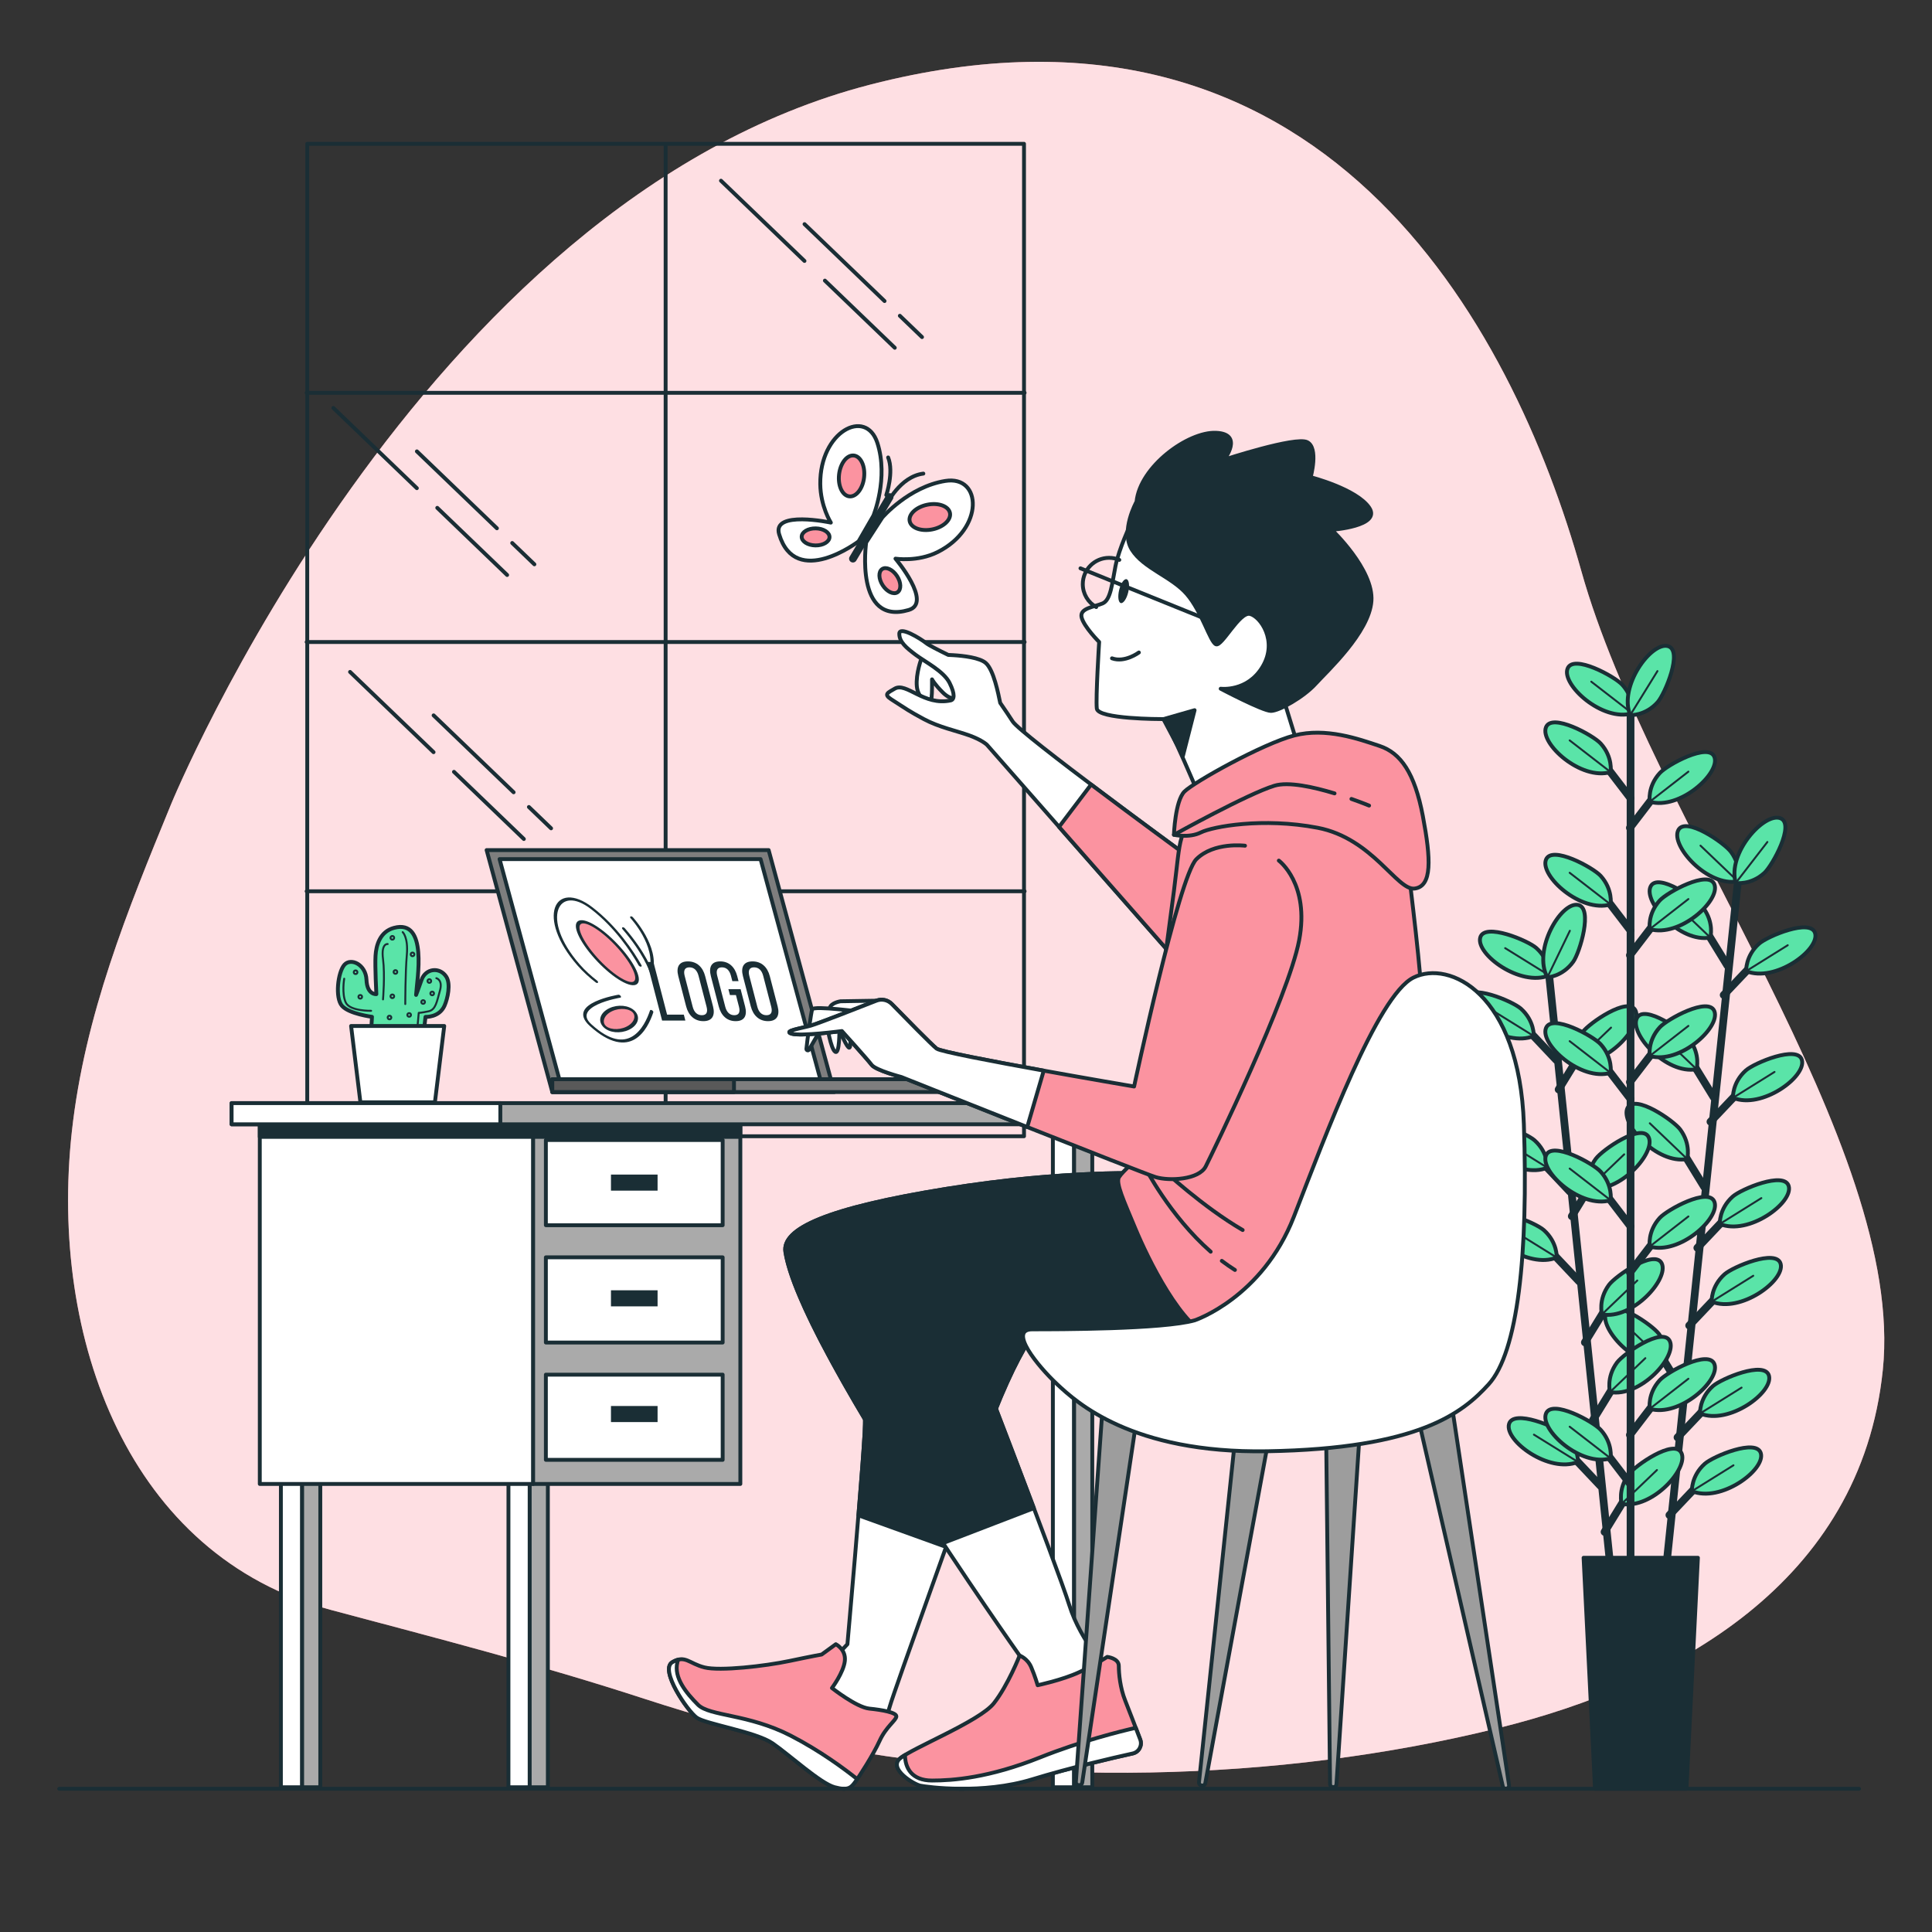 <?xml version="1.0" encoding="UTF-8" standalone="no"?>
<!DOCTYPE svg PUBLIC "-//W3C//DTD SVG 1.1//EN" "http://www.w3.org/Graphics/SVG/1.1/DTD/svg11.dtd">
<svg width="100%" height="100%" viewBox="0 0 500 500" version="1.1" xmlns="http://www.w3.org/2000/svg" xmlns:xlink="http://www.w3.org/1999/xlink" xml:space="preserve" xmlns:serif="http://www.serif.com/" style="fill-rule:evenodd;clip-rule:evenodd;stroke-linecap:round;stroke-linejoin:round;stroke-miterlimit:10;">
    <rect x="0" y="0" width="500" height="500" fill="#333333" stroke="none"/>
    <rect id="Artboard1" x="0" y="0" width="500" height="500" style="fill:none;"/>
    <clipPath id="_clip1">
        <rect id="Artboard11" serif:id="Artboard1" x="0" y="0" width="500" height="500"/>
    </clipPath>
    <g clip-path="url(#_clip1)">
        <g id="Background-Simple" serif:id="Background Simple">
            <g transform="matrix(-1,0,-0,1,44.267,246.113)">
                <path d="M0,-37.959C0,-37.959 -64,-194.075 -181,-224.222C-298,-254.368 -347.071,-162.188 -365,-98.252C-382.929,-34.317 -449,50.326 -443,108.467C-437.298,163.722 -388.87,189.86 -343.639,201.074C-286.151,215.328 -220.824,216.409 -163.119,204.529C-149.391,201.702 -135.924,197.905 -122.555,193.547C-95.439,184.706 -68.83,177.856 -41.369,170.531C10.872,156.595 31.573,100.483 25.677,46.789C22.359,16.575 11.285,-10.46 0,-37.959" style="fill:rgb(251,147,160);fill-rule:nonzero;"/>
            </g>
            <g transform="matrix(-1,0,-0,1,505.267,0)">
                <g opacity="0.7">
                    <g transform="matrix(1,0,0,1,461,246.113)">
                        <clipPath id="_clip2">
                            <rect x="-443.384" y="-230.113" width="470.035" height="442.789" clip-rule="nonzero"/>
                        </clipPath>
                        <g clip-path="url(#_clip2)">
                            <path d="M0,-37.959C0,-37.959 -64,-194.075 -181,-224.222C-298,-254.368 -347.071,-162.188 -365,-98.252C-382.929,-34.317 -449,50.326 -443,108.467C-437.298,163.722 -388.87,189.86 -343.639,201.074C-286.151,215.328 -220.824,216.409 -163.119,204.529C-149.391,201.702 -135.924,197.905 -122.555,193.547C-95.439,184.706 -68.83,177.856 -41.369,170.531C10.872,156.595 31.573,100.483 25.677,46.789C22.359,16.575 11.285,-10.46 0,-37.959" style="fill:white;fill-rule:nonzero;"/>
                        </g>
                    </g>
                </g>
            </g>
        </g>
        <g id="Window">
            <g transform="matrix(1,-0,0,1,-160.739,-168.728)">
                <rect x="240.253" y="205.942" width="185.5" height="256.844" style="fill:none;stroke:rgb(26,46,53);stroke-width:1px;"/>
            </g>
            <g transform="matrix(-0,1,-1,0,43.471,166.156)">
                <path d="M-128.792,-128.792L128.792,-128.792" style="fill:none;stroke:rgb(26,46,53);stroke-width:1px;"/>
            </g>
            <g transform="matrix(1,-0,0,1,265.17,166.157)">
                <path d="M-185.812,0L0,0" style="fill:none;stroke:rgb(26,46,53);stroke-width:1px;"/>
            </g>
            <g transform="matrix(1,-0,0,1,265.17,101.657)">
                <path d="M-185.812,0L0,0" style="fill:none;stroke:rgb(26,46,53);stroke-width:1px;"/>
            </g>
            <g transform="matrix(1,-0,0,1,265.17,230.657)">
                <path d="M-185.812,0L0,0" style="fill:none;stroke:rgb(26,46,53);stroke-width:1px;"/>
            </g>
            <g transform="matrix(0.721,0.693,-0.693,0.721,122.699,152.651)">
                <path d="M-21.579,-8.691L3.501,-8.692" style="fill:none;stroke:rgb(26,46,53);stroke-width:1px;"/>
            </g>
            <g transform="matrix(0.721,0.693,-0.693,0.721,97.666,130.932)">
                <path d="M-25.787,-10.386L4.183,-10.387" style="fill:none;stroke:rgb(26,46,53);stroke-width:1px;"/>
            </g>
            <g transform="matrix(0.721,0.693,-0.693,0.721,135.585,147.264)">
                <path d="M-6.849,-2.758L1.111,-2.758" style="fill:none;stroke:rgb(26,46,53);stroke-width:1px;"/>
            </g>
            <g transform="matrix(0.721,0.693,-0.693,0.721,118.813,141.12)">
                <path d="M-24.715,-9.955L4.009,-9.955" style="fill:none;stroke:rgb(26,46,53);stroke-width:1px;"/>
            </g>
            <g transform="matrix(0.721,0.693,-0.693,0.721,223.02,93.844)">
                <path d="M-21.58,-8.691L3.501,-8.692" style="fill:none;stroke:rgb(26,46,53);stroke-width:1px;"/>
            </g>
            <g transform="matrix(0.721,0.693,-0.693,0.721,197.985,72.124)">
                <path d="M-25.787,-10.386L4.183,-10.387" style="fill:none;stroke:rgb(26,46,53);stroke-width:1px;"/>
            </g>
            <g transform="matrix(0.721,0.693,-0.693,0.721,235.905,88.457)">
                <path d="M-6.849,-2.759L1.111,-2.759" style="fill:none;stroke:rgb(26,46,53);stroke-width:1px;"/>
            </g>
            <g transform="matrix(0.721,0.693,-0.693,0.721,219.132,82.311)">
                <path d="M-24.714,-9.955L4.009,-9.955" style="fill:none;stroke:rgb(26,46,53);stroke-width:1px;"/>
            </g>
            <g transform="matrix(0.721,0.693,-0.693,0.721,127.024,220.973)">
                <path d="M-21.579,-8.691L3.501,-8.692" style="fill:none;stroke:rgb(26,46,53);stroke-width:1px;"/>
            </g>
            <g transform="matrix(0.721,0.693,-0.693,0.721,101.99,199.253)">
                <path d="M-25.787,-10.386L4.183,-10.387" style="fill:none;stroke:rgb(26,46,53);stroke-width:1px;"/>
            </g>
            <g transform="matrix(0.721,0.693,-0.693,0.721,139.909,215.586)">
                <path d="M-6.849,-2.758L1.111,-2.758" style="fill:none;stroke:rgb(26,46,53);stroke-width:1px;"/>
            </g>
            <g transform="matrix(0.721,0.693,-0.693,0.721,123.136,209.441)">
                <path d="M-24.714,-9.955L4.009,-9.955" style="fill:none;stroke:rgb(26,46,53);stroke-width:1px;"/>
            </g>
        </g>
        <g id="Plants-2" serif:id="Plants 2">
            <g transform="matrix(-1,0,-0,1,109.337,237.735)">
                <path d="M0,32.114L-0.784,25.43C-0.784,25.43 -4.334,25.636 -5.702,22.548C-6.53,20.674 -7.367,16.889 -6.149,15.018C-4.494,12.474 -0.823,12.817 0.244,15.872C1.193,18.588 1.657,19.748 1.657,19.748C1.429,15.817 -1.53,-0.011 7.379,2.396C10.998,3.373 11.993,6.878 12.153,9.639C12.313,12.401 11.937,19.548 11.937,19.548C11.937,19.548 14.326,19.804 14.492,15.837C14.657,11.869 18.511,10.062 20.203,11.943C21.896,13.824 22.679,20.508 20.821,22.593C18.963,24.68 13.068,25.419 13.068,25.419L13.458,32.125L0,32.114Z" style="fill:rgb(90,228,168);fill-rule:nonzero;stroke:rgb(26,46,53);stroke-width:1px;"/>
            </g>
            <g transform="matrix(-1,0,-0,1,104.216,259.851)">
                <path d="M0,-18.619C0,-18.619 -1.473,-17.279 -1.071,-12.725C-0.669,-8.171 -0.669,0 -0.669,0" style="fill:none;stroke:rgb(26,46,53);stroke-width:0.5px;"/>
            </g>
            <g transform="matrix(-1,0,-0,1,100.331,258.377)">
                <path d="M0,-14.064C0,-14.064 1.741,-14.332 1.205,-10.18C0.67,-6.027 1.205,0.268 1.205,0.268" style="fill:none;stroke:rgb(26,46,53);stroke-width:0.5px;"/>
            </g>
            <g transform="matrix(-1,0,-0,1,112.922,265.074)">
                <path d="M0,-11.921C0,-11.921 -1.741,-11.52 -0.937,-8.707C-0.134,-5.894 0.134,-3.751 2.01,-3.349C3.885,-2.947 4.555,-2.947 4.555,-2.947L4.822,0" style="fill:none;stroke:rgb(26,46,53);stroke-width:0.5px;"/>
            </g>
            <g transform="matrix(-1,0,-0,1,96.045,253.421)">
                <path d="M0,8.171C0,8.171 5.491,8.305 6.563,6.027C7.635,3.75 6.965,-0.134 6.965,-0.134" style="fill:none;stroke:rgb(26,46,53);stroke-width:0.5px;"/>
            </g>
            <g transform="matrix(0,-1,1,-0,111.113,253.421)">
                <ellipse cx="-0.469" cy="0" rx="0.469" ry="0.469" style="fill:none;stroke:rgb(26,46,53);stroke-width:0.5px;"/>
            </g>
            <g transform="matrix(0,-1,1,-0,109.506,258.846)">
                <ellipse cx="-0.469" cy="0" rx="0.469" ry="0.469" style="fill:none;stroke:rgb(26,46,53);stroke-width:0.5px;"/>
            </g>
            <g transform="matrix(0,-1,1,-0,111.85,256.636)">
                <circle cx="-0.469" cy="0" r="0.469" style="fill:none;stroke:rgb(26,46,53);stroke-width:0.5px;"/>
            </g>
            <g transform="matrix(0,-1,1,-0,102.34,251.077)">
                <ellipse cx="-0.469" cy="0" rx="0.469" ry="0.469" style="fill:none;stroke:rgb(26,46,53);stroke-width:0.5px;"/>
            </g>
            <g transform="matrix(0,-1,1,-0,106.76,246.523)">
                <circle cx="-0.469" cy="0" r="0.469" style="fill:none;stroke:rgb(26,46,53);stroke-width:0.5px;"/>
            </g>
            <g transform="matrix(0,-1,1,-0,100.8,262.864)">
                <ellipse cx="-0.469" cy="0" rx="0.469" ry="0.469" style="fill:none;stroke:rgb(26,46,53);stroke-width:0.5px;"/>
            </g>
            <g transform="matrix(0,-1,1,-0,105.89,262.195)">
                <ellipse cx="-0.469" cy="0" rx="0.469" ry="0.469" style="fill:none;stroke:rgb(26,46,53);stroke-width:0.5px;"/>
            </g>
            <g transform="matrix(0,-1,1,-0,101.536,242.237)">
                <ellipse cx="-0.469" cy="0" rx="0.469" ry="0.469" style="fill:none;stroke:rgb(26,46,53);stroke-width:0.5px;"/>
            </g>
            <g transform="matrix(0,-1,1,-0,92.026,251.144)">
                <ellipse cx="-0.469" cy="0" rx="0.469" ry="0.469" style="fill:none;stroke:rgb(26,46,53);stroke-width:0.5px;"/>
            </g>
            <g transform="matrix(0,-1,1,-0,93.232,257.506)">
                <ellipse cx="-0.469" cy="0" rx="0.469" ry="0.469" style="fill:none;stroke:rgb(26,46,53);stroke-width:0.5px;"/>
            </g>
            <g transform="matrix(0,-1,1,-0,101.536,257.372)">
                <ellipse cx="-0.469" cy="0" rx="0.469" ry="0.469" style="fill:none;stroke:rgb(26,46,53);stroke-width:0.5px;"/>
            </g>
            <g transform="matrix(1,-0,0,1,114.967,285.28)">
                <path d="M-24.104,-19.757L0,-19.757L-2.411,0L-21.694,0L-24.104,-19.757Z" style="fill:white;fill-rule:nonzero;stroke:rgb(26,46,53);stroke-width:1px;"/>
            </g>
        </g>
        <g id="Plants-1" serif:id="Plants 1">
            <g transform="matrix(-0.104,0.995,-0.995,-0.104,353.461,299.11)">
                <path d="M-79.625,-88.367L98.069,-88.367" style="fill:none;stroke:rgb(26,46,53);stroke-width:2px;stroke-linecap:butt;stroke-linejoin:miter;"/>
            </g>
            <g transform="matrix(0.688,-0.726,0.726,0.688,437.993,361.512)">
                <path d="M-10.261,4.416L1.9,4.416" style="fill:none;stroke:rgb(26,46,53);stroke-width:2px;stroke-linecap:butt;stroke-linejoin:miter;"/>
            </g>
            <g transform="matrix(-1,0,-0,1,439.965,355.094)">
                <path d="M0,10.719C0,10.719 0.239,6.813 -3.328,3.627C-5.474,1.71 -16.77,-3.042 -17.842,0.937C-19.007,5.263 -7.446,13.761 0,10.719Z" style="fill:rgb(90,228,168);fill-rule:nonzero;stroke:rgb(26,46,53);stroke-width:1px;stroke-linecap:butt;stroke-linejoin:miter;"/>
            </g>
            <g transform="matrix(0.849,-0.529,0.529,0.849,448.133,356.776)">
                <path d="M-11.712,3.35L0.959,3.351" style="fill:none;stroke:rgb(26,46,53);stroke-width:0.5px;stroke-linecap:butt;stroke-linejoin:miter;"/>
            </g>
            <g transform="matrix(0.688,-0.726,0.726,0.688,435.895,381.612)">
                <path d="M-10.261,4.416L1.9,4.416" style="fill:none;stroke:rgb(26,46,53);stroke-width:2px;stroke-linecap:butt;stroke-linejoin:miter;"/>
            </g>
            <g transform="matrix(-1,0,-0,1,437.867,375.194)">
                <path d="M0,10.719C0,10.719 0.239,6.813 -3.328,3.627C-5.474,1.71 -16.77,-3.042 -17.842,0.937C-19.007,5.263 -7.446,13.761 0,10.719Z" style="fill:rgb(90,228,168);fill-rule:nonzero;stroke:rgb(26,46,53);stroke-width:1px;stroke-linecap:butt;stroke-linejoin:miter;"/>
            </g>
            <g transform="matrix(0.849,-0.529,0.529,0.849,446.036,376.877)">
                <path d="M-11.711,3.35L0.958,3.35" style="fill:none;stroke:rgb(26,46,53);stroke-width:0.5px;stroke-linecap:butt;stroke-linejoin:miter;"/>
            </g>
            <g transform="matrix(0.687,-0.726,0.726,0.687,443.111,312.464)">
                <path d="M-10.261,4.416L1.9,4.416" style="fill:none;stroke:rgb(26,46,53);stroke-width:2px;stroke-linecap:butt;stroke-linejoin:miter;"/>
            </g>
            <g transform="matrix(-1,0,-0,1,445.084,306.046)">
                <path d="M0,10.721C0,10.721 0.239,6.815 -3.328,3.628C-5.474,1.711 -16.77,-3.041 -17.842,0.938C-19.007,5.265 -7.446,13.762 0,10.721Z" style="fill:rgb(90,228,168);fill-rule:nonzero;stroke:rgb(26,46,53);stroke-width:1px;stroke-linecap:butt;stroke-linejoin:miter;"/>
            </g>
            <g transform="matrix(0.849,-0.529,0.529,0.849,453.251,307.729)">
                <path d="M-11.712,3.35L0.959,3.351" style="fill:none;stroke:rgb(26,46,53);stroke-width:0.5px;stroke-linecap:butt;stroke-linejoin:miter;"/>
            </g>
            <g transform="matrix(0.688,-0.726,0.726,0.688,441.014,332.565)">
                <path d="M-10.261,4.416L1.9,4.416" style="fill:none;stroke:rgb(26,46,53);stroke-width:2px;stroke-linecap:butt;stroke-linejoin:miter;"/>
            </g>
            <g transform="matrix(-1,0,-0,1,442.986,326.147)">
                <path d="M0,10.719C0,10.719 0.239,6.813 -3.328,3.626C-5.474,1.71 -16.77,-3.042 -17.842,0.936C-19.007,5.263 -7.446,13.761 0,10.719Z" style="fill:rgb(90,228,168);fill-rule:nonzero;stroke:rgb(26,46,53);stroke-width:1px;stroke-linecap:butt;stroke-linejoin:miter;"/>
            </g>
            <g transform="matrix(0.849,-0.529,0.529,0.849,451.154,327.829)">
                <path d="M-11.712,3.35L0.959,3.351" style="fill:none;stroke:rgb(26,46,53);stroke-width:0.5px;stroke-linecap:butt;stroke-linejoin:miter;"/>
            </g>
            <g transform="matrix(0.688,-0.726,0.726,0.688,446.519,279.814)">
                <path d="M-10.262,4.416L1.9,4.416" style="fill:none;stroke:rgb(26,46,53);stroke-width:2px;stroke-linecap:butt;stroke-linejoin:miter;"/>
            </g>
            <g transform="matrix(-1,0,-0,1,448.491,273.395)">
                <path d="M0,10.721C0,10.721 0.239,6.814 -3.328,3.628C-5.474,1.711 -16.77,-3.041 -17.841,0.938C-19.007,5.265 -7.446,13.762 0,10.721Z" style="fill:rgb(90,228,168);fill-rule:nonzero;stroke:rgb(26,46,53);stroke-width:1px;stroke-linecap:butt;stroke-linejoin:miter;"/>
            </g>
            <g transform="matrix(0.849,-0.529,0.529,0.849,456.659,275.079)">
                <path d="M-11.712,3.35L0.959,3.351" style="fill:none;stroke:rgb(26,46,53);stroke-width:0.5px;stroke-linecap:butt;stroke-linejoin:miter;"/>
            </g>
            <g transform="matrix(0.688,-0.726,0.726,0.688,449.942,247.02)">
                <path d="M-10.262,4.416L1.9,4.416" style="fill:none;stroke:rgb(26,46,53);stroke-width:2px;stroke-linecap:butt;stroke-linejoin:miter;"/>
            </g>
            <g transform="matrix(-1,0,-0,1,451.914,240.602)">
                <path d="M0,10.721C0,10.721 0.239,6.814 -3.328,3.628C-5.474,1.711 -16.77,-3.041 -17.841,0.937C-19.007,5.264 -7.446,13.762 0,10.721Z" style="fill:rgb(90,228,168);fill-rule:nonzero;stroke:rgb(26,46,53);stroke-width:1px;stroke-linecap:butt;stroke-linejoin:miter;"/>
            </g>
            <g transform="matrix(0.849,-0.529,0.529,0.849,460.081,242.284)">
                <path d="M-11.712,3.351L0.959,3.351" style="fill:none;stroke:rgb(26,46,53);stroke-width:0.5px;stroke-linecap:butt;stroke-linejoin:miter;"/>
            </g>
            <g transform="matrix(-0.523,-0.852,0.852,-0.523,429.614,360.343)">
                <path d="M-2.902,5.184L9.26,5.183" style="fill:none;stroke:rgb(26,46,53);stroke-width:2px;stroke-linecap:butt;stroke-linejoin:miter;"/>
            </g>
            <g transform="matrix(-1,0,-0,1,431.131,337.364)">
                <path d="M0,15.489C0,15.489 -1.041,11.717 1.792,7.862C3.496,5.544 13.567,-1.438 15.438,2.233C17.471,6.226 7.914,16.927 0,15.489Z" style="fill:rgb(90,228,168);fill-rule:nonzero;stroke:rgb(26,46,53);stroke-width:1px;stroke-linecap:butt;stroke-linejoin:miter;"/>
            </g>
            <g transform="matrix(-0.723,-0.691,0.691,-0.723,426.592,354.915)">
                <path d="M-1.856,4.627L11.539,4.628" style="fill:none;stroke:rgb(26,46,53);stroke-width:0.5px;stroke-linecap:butt;stroke-linejoin:miter;"/>
            </g>
            <g transform="matrix(-0.523,-0.852,0.852,-0.523,435.133,307.45)">
                <path d="M-2.902,5.184L9.26,5.184" style="fill:none;stroke:rgb(26,46,53);stroke-width:2px;stroke-linecap:butt;stroke-linejoin:miter;"/>
            </g>
            <g transform="matrix(-1,0,-0,1,436.651,284.47)">
                <path d="M0,15.49C0,15.49 -1.041,11.717 1.792,7.863C3.496,5.545 13.567,-1.438 15.438,2.234C17.471,6.226 7.914,16.928 0,15.49Z" style="fill:rgb(90,228,168);fill-rule:nonzero;stroke:rgb(26,46,53);stroke-width:1px;stroke-linecap:butt;stroke-linejoin:miter;"/>
            </g>
            <g transform="matrix(-0.723,-0.691,0.691,-0.723,432.112,302.023)">
                <path d="M-1.856,4.627L11.539,4.628" style="fill:none;stroke:rgb(26,46,53);stroke-width:0.5px;stroke-linecap:butt;stroke-linejoin:miter;"/>
            </g>
            <g transform="matrix(-0.523,-0.852,0.852,-0.523,437.559,284.206)">
                <path d="M-2.902,5.184L9.26,5.184" style="fill:none;stroke:rgb(26,46,53);stroke-width:2px;stroke-linecap:butt;stroke-linejoin:miter;"/>
            </g>
            <g transform="matrix(-1,0,-0,1,439.077,261.226)">
                <path d="M0,15.49C0,15.49 -1.041,11.717 1.792,7.863C3.496,5.544 13.567,-1.438 15.438,2.233C17.471,6.226 7.914,16.928 0,15.49Z" style="fill:rgb(90,228,168);fill-rule:nonzero;stroke:rgb(26,46,53);stroke-width:1px;stroke-linecap:butt;stroke-linejoin:miter;"/>
            </g>
            <g transform="matrix(-0.723,-0.691,0.691,-0.723,434.538,278.779)">
                <path d="M-1.856,4.627L11.539,4.628" style="fill:none;stroke:rgb(26,46,53);stroke-width:0.5px;stroke-linecap:butt;stroke-linejoin:miter;"/>
            </g>
            <g transform="matrix(-0.523,-0.852,0.852,-0.523,441.115,250.129)">
                <path d="M-2.902,5.184L9.26,5.184" style="fill:none;stroke:rgb(26,46,53);stroke-width:2px;stroke-linecap:butt;stroke-linejoin:miter;"/>
            </g>
            <g transform="matrix(-1,0,-0,1,442.633,227.15)">
                <path d="M0,15.489C0,15.489 -1.041,11.716 1.792,7.862C3.496,5.543 13.567,-1.438 15.437,2.233C17.471,6.226 7.914,16.927 0,15.489Z" style="fill:rgb(90,228,168);fill-rule:nonzero;stroke:rgb(26,46,53);stroke-width:1px;stroke-linecap:butt;stroke-linejoin:miter;"/>
            </g>
            <g transform="matrix(-0.723,-0.691,0.691,-0.723,438.094,244.702)">
                <path d="M-1.856,4.627L11.539,4.628" style="fill:none;stroke:rgb(26,46,53);stroke-width:0.5px;stroke-linecap:butt;stroke-linejoin:miter;"/>
            </g>
            <g transform="matrix(-1,0,-0,1,449.771,212.617)">
                <path d="M0,15.489C0,15.489 -1.041,11.716 1.792,7.862C3.496,5.544 13.567,-1.438 15.437,2.233C17.471,6.226 7.913,16.927 0,15.489Z" style="fill:rgb(90,228,168);fill-rule:nonzero;stroke:rgb(26,46,53);stroke-width:1px;stroke-linecap:butt;stroke-linejoin:miter;"/>
            </g>
            <g transform="matrix(-0.723,-0.691,0.691,-0.723,445.232,230.169)">
                <path d="M-1.856,4.627L11.539,4.628" style="fill:none;stroke:rgb(26,46,53);stroke-width:0.5px;stroke-linecap:butt;stroke-linejoin:miter;"/>
            </g>
            <g transform="matrix(-1,0,-0,1,449.21,210.798)">
                <path d="M0,17.707C0,17.707 -3.861,18.346 -7.397,15.125C-9.524,13.187 -15.411,2.439 -11.564,0.965C-7.38,-0.639 2.26,9.988 0,17.707Z" style="fill:rgb(90,228,168);fill-rule:nonzero;stroke:rgb(26,46,53);stroke-width:1px;stroke-linecap:butt;stroke-linejoin:miter;"/>
            </g>
            <g transform="matrix(0.611,-0.791,0.791,0.611,451.612,216.725)">
                <path d="M-10.791,5.3L2.603,5.3" style="fill:none;stroke:rgb(26,46,53);stroke-width:0.5px;stroke-linecap:butt;stroke-linejoin:miter;"/>
            </g>
            <g transform="matrix(0.103,0.995,-0.995,0.103,323.184,360.041)">
                <path d="M-98.017,-88.372L79.677,-88.372" style="fill:none;stroke:rgb(26,46,53);stroke-width:2px;stroke-linecap:butt;stroke-linejoin:miter;"/>
            </g>
            <g transform="matrix(0.523,-0.852,0.852,0.523,415.685,385.857)">
                <path d="M-9.263,5.182L2.899,5.182" style="fill:none;stroke:rgb(26,46,53);stroke-width:2px;stroke-linecap:butt;stroke-linejoin:miter;"/>
            </g>
            <g transform="matrix(-1,0,-0,1,419.677,373.733)">
                <path d="M0,15.478C0,15.478 1.039,11.704 -1.796,7.852C-3.502,5.534 -13.577,-1.442 -15.445,2.231C-17.477,6.225 -7.913,16.92 0,15.478Z" style="fill:rgb(90,228,168);fill-rule:nonzero;stroke:rgb(26,46,53);stroke-width:1px;stroke-linecap:butt;stroke-linejoin:miter;"/>
            </g>
            <g transform="matrix(0.722,-0.692,0.692,0.722,424.51,378.495)">
                <path d="M-10.907,4.386L1.764,4.386" style="fill:none;stroke:rgb(26,46,53);stroke-width:0.5px;stroke-linecap:butt;stroke-linejoin:miter;"/>
            </g>
            <g transform="matrix(0.523,-0.852,0.852,0.523,410.595,336.807)">
                <path d="M-9.263,5.182L2.899,5.182" style="fill:none;stroke:rgb(26,46,53);stroke-width:2px;stroke-linecap:butt;stroke-linejoin:miter;"/>
            </g>
            <g transform="matrix(-1,0,-0,1,414.587,324.684)">
                <path d="M0,15.476C0,15.476 1.039,11.703 -1.796,7.85C-3.502,5.533 -13.577,-1.443 -15.445,2.229C-17.477,6.223 -7.913,16.919 0,15.476Z" style="fill:rgb(90,228,168);fill-rule:nonzero;stroke:rgb(26,46,53);stroke-width:1px;stroke-linecap:butt;stroke-linejoin:miter;"/>
            </g>
            <g transform="matrix(0.722,-0.692,0.692,0.722,419.421,329.445)">
                <path d="M-10.906,4.385L1.763,4.385" style="fill:none;stroke:rgb(26,46,53);stroke-width:0.5px;stroke-linecap:butt;stroke-linejoin:miter;"/>
            </g>
            <g transform="matrix(0.523,-0.852,0.852,0.523,412.681,356.908)">
                <path d="M-9.263,5.182L2.899,5.182" style="fill:none;stroke:rgb(26,46,53);stroke-width:2px;stroke-linecap:butt;stroke-linejoin:miter;"/>
            </g>
            <g transform="matrix(-1,0,-0,1,416.672,344.784)">
                <path d="M0,15.478C0,15.478 1.038,11.704 -1.796,7.852C-3.502,5.534 -13.577,-1.442 -15.445,2.231C-17.477,6.225 -7.913,16.92 0,15.478Z" style="fill:rgb(90,228,168);fill-rule:nonzero;stroke:rgb(26,46,53);stroke-width:1px;stroke-linecap:butt;stroke-linejoin:miter;"/>
            </g>
            <g transform="matrix(0.722,-0.692,0.692,0.722,421.507,349.546)">
                <path d="M-10.908,4.386L1.764,4.386" style="fill:none;stroke:rgb(26,46,53);stroke-width:0.5px;stroke-linecap:butt;stroke-linejoin:miter;"/>
            </g>
            <g transform="matrix(0.523,-0.852,0.852,0.523,407.207,304.154)">
                <path d="M-9.263,5.182L2.899,5.182" style="fill:none;stroke:rgb(26,46,53);stroke-width:2px;stroke-linecap:butt;stroke-linejoin:miter;"/>
            </g>
            <g transform="matrix(-1,0,-0,1,411.198,292.032)">
                <path d="M0,15.476C0,15.476 1.039,11.703 -1.796,7.85C-3.502,5.533 -13.577,-1.443 -15.445,2.229C-17.477,6.223 -7.913,16.919 0,15.476Z" style="fill:rgb(90,228,168);fill-rule:nonzero;stroke:rgb(26,46,53);stroke-width:1px;stroke-linecap:butt;stroke-linejoin:miter;"/>
            </g>
            <g transform="matrix(0.722,-0.692,0.692,0.722,416.033,296.793)">
                <path d="M-10.906,4.385L1.763,4.385" style="fill:none;stroke:rgb(26,46,53);stroke-width:0.5px;stroke-linecap:butt;stroke-linejoin:miter;"/>
            </g>
            <g transform="matrix(0.523,-0.852,0.852,0.523,403.803,271.359)">
                <path d="M-9.263,5.182L2.899,5.182" style="fill:none;stroke:rgb(26,46,53);stroke-width:2px;stroke-linecap:butt;stroke-linejoin:miter;"/>
            </g>
            <g transform="matrix(-1,0,-0,1,407.795,259.235)">
                <path d="M0,15.478C0,15.478 1.038,11.704 -1.796,7.852C-3.502,5.535 -13.577,-1.442 -15.445,2.231C-17.477,6.225 -7.913,16.92 0,15.478Z" style="fill:rgb(90,228,168);fill-rule:nonzero;stroke:rgb(26,46,53);stroke-width:1px;stroke-linecap:butt;stroke-linejoin:miter;"/>
            </g>
            <g transform="matrix(0.722,-0.692,0.692,0.722,412.629,263.997)">
                <path d="M-10.907,4.386L1.764,4.386" style="fill:none;stroke:rgb(26,46,53);stroke-width:0.5px;stroke-linecap:butt;stroke-linejoin:miter;"/>
            </g>
            <g transform="matrix(-0.687,-0.727,0.727,-0.687,409.662,386.188)">
                <path d="M-1.903,4.419L10.259,4.419" style="fill:none;stroke:rgb(26,46,53);stroke-width:2px;stroke-linecap:butt;stroke-linejoin:miter;"/>
            </g>
            <g transform="matrix(-1,0,-0,1,408.363,367.612)">
                <path d="M0,10.734C0,10.734 -0.242,6.828 3.324,3.64C5.469,1.721 16.761,-3.037 17.835,0.941C19.004,5.267 7.448,13.771 0,10.734Z" style="fill:rgb(90,228,168);fill-rule:nonzero;stroke:rgb(26,46,53);stroke-width:1px;stroke-linecap:butt;stroke-linejoin:miter;"/>
            </g>
            <g transform="matrix(-0.85,-0.527,0.527,-0.85,405.646,380.815)">
                <path d="M-1.006,3.531L12.387,3.531" style="fill:none;stroke:rgb(26,46,53);stroke-width:0.5px;stroke-linecap:butt;stroke-linejoin:miter;"/>
            </g>
            <g transform="matrix(-0.687,-0.727,0.727,-0.687,404.174,333.292)">
                <path d="M-1.903,4.418L10.259,4.418" style="fill:none;stroke:rgb(26,46,53);stroke-width:2px;stroke-linecap:butt;stroke-linejoin:miter;"/>
            </g>
            <g transform="matrix(-1,0,-0,1,402.874,314.716)">
                <path d="M0,10.734C0,10.734 -0.242,6.827 3.324,3.639C5.469,1.721 16.761,-3.037 17.835,0.94C19.004,5.266 7.448,13.771 0,10.734Z" style="fill:rgb(90,228,168);fill-rule:nonzero;stroke:rgb(26,46,53);stroke-width:1px;stroke-linecap:butt;stroke-linejoin:miter;"/>
            </g>
            <g transform="matrix(-0.85,-0.527,0.527,-0.85,400.156,327.92)">
                <path d="M-1.007,3.532L12.388,3.531" style="fill:none;stroke:rgb(26,46,53);stroke-width:0.5px;stroke-linecap:butt;stroke-linejoin:miter;"/>
            </g>
            <g transform="matrix(-0.687,-0.727,0.727,-0.687,401.762,310.046)">
                <path d="M-1.903,4.418L10.259,4.418" style="fill:none;stroke:rgb(26,46,53);stroke-width:2px;stroke-linecap:butt;stroke-linejoin:miter;"/>
            </g>
            <g transform="matrix(-1,0,-0,1,400.462,291.47)">
                <path d="M0,10.734C0,10.734 -0.242,6.828 3.324,3.639C5.469,1.721 16.761,-3.037 17.836,0.94C19.004,5.266 7.448,13.771 0,10.734Z" style="fill:rgb(90,228,168);fill-rule:nonzero;stroke:rgb(26,46,53);stroke-width:1px;stroke-linecap:butt;stroke-linejoin:miter;"/>
            </g>
            <g transform="matrix(-0.85,-0.527,0.527,-0.85,397.745,304.674)">
                <path d="M-1.006,3.531L12.387,3.531" style="fill:none;stroke:rgb(26,46,53);stroke-width:0.5px;stroke-linecap:butt;stroke-linejoin:miter;"/>
            </g>
            <g transform="matrix(-0.687,-0.727,0.727,-0.687,398.226,275.968)">
                <path d="M-1.903,4.418L10.259,4.418" style="fill:none;stroke:rgb(26,46,53);stroke-width:2px;stroke-linecap:butt;stroke-linejoin:miter;"/>
            </g>
            <g transform="matrix(-1,0,-0,1,396.926,257.392)">
                <path d="M0,10.734C0,10.734 -0.242,6.827 3.324,3.639C5.469,1.721 16.762,-3.037 17.835,0.94C19.004,5.266 7.448,13.771 0,10.734Z" style="fill:rgb(90,228,168);fill-rule:nonzero;stroke:rgb(26,46,53);stroke-width:1px;stroke-linecap:butt;stroke-linejoin:miter;"/>
            </g>
            <g transform="matrix(-0.85,-0.527,0.527,-0.85,394.208,270.596)">
                <path d="M-1.007,3.532L12.388,3.531" style="fill:none;stroke:rgb(26,46,53);stroke-width:0.5px;stroke-linecap:butt;stroke-linejoin:miter;"/>
            </g>
            <g transform="matrix(-1,0,-0,1,400.918,241.701)">
                <path d="M0,10.734C0,10.734 -0.241,6.827 3.324,3.639C5.469,1.721 16.762,-3.037 17.836,0.94C19.004,5.266 7.448,13.771 0,10.734Z" style="fill:rgb(90,228,168);fill-rule:nonzero;stroke:rgb(26,46,53);stroke-width:1px;stroke-linecap:butt;stroke-linejoin:miter;"/>
            </g>
            <g transform="matrix(-0.85,-0.527,0.527,-0.85,398.201,254.904)">
                <path d="M-1.007,3.532L12.388,3.531" style="fill:none;stroke:rgb(26,46,53);stroke-width:0.5px;stroke-linecap:butt;stroke-linejoin:miter;"/>
            </g>
            <g transform="matrix(-1,0,-0,1,400.451,233.467)">
                <path d="M0,19.473C0,19.473 -3.91,19.304 -6.707,15.424C-8.389,13.089 -11.937,1.36 -7.869,0.709C-3.444,0 3.801,12.385 0,19.473Z" style="fill:rgb(90,228,168);fill-rule:nonzero;stroke:rgb(26,46,53);stroke-width:1px;stroke-linecap:butt;stroke-linejoin:miter;"/>
            </g>
            <g transform="matrix(0.435,-0.9,0.9,0.435,399.207,241.662)">
                <path d="M-9.612,6.03L3.782,6.03" style="fill:none;stroke:rgb(26,46,53);stroke-width:0.5px;stroke-linecap:butt;stroke-linejoin:miter;"/>
            </g>
            <g transform="matrix(-0,1,-1,0,310.233,293.208)">
                <path d="M-111.753,-111.753L111.753,-111.753" style="fill:none;stroke:rgb(26,46,53);stroke-width:2px;stroke-linecap:butt;stroke-linejoin:miter;"/>
            </g>
            <g transform="matrix(0.608,-0.794,0.794,0.608,423.929,360.657)">
                <path d="M-9.781,4.826L2.381,4.826" style="fill:none;stroke:rgb(26,46,53);stroke-width:2px;stroke-linecap:butt;stroke-linejoin:miter;"/>
            </g>
            <g transform="matrix(-1,0,-0,1,426.955,351.423)">
                <path d="M0,13.176C0,13.176 0.644,9.316 -2.574,5.777C-4.509,3.648 -15.25,-2.252 -16.729,1.594C-18.338,5.777 -7.721,15.428 0,13.176Z" style="fill:rgb(90,228,168);fill-rule:nonzero;stroke:rgb(26,46,53);stroke-width:1px;stroke-linecap:butt;stroke-linejoin:miter;"/>
            </g>
            <g transform="matrix(0.789,-0.614,0.614,0.789,433.512,354.567)">
                <path d="M-11.335,3.891L1.335,3.89" style="fill:none;stroke:rgb(26,46,53);stroke-width:0.5px;stroke-linecap:butt;stroke-linejoin:miter;"/>
            </g>
            <g transform="matrix(0.608,-0.794,0.794,0.608,423.929,318.655)">
                <path d="M-9.781,4.826L2.381,4.826" style="fill:none;stroke:rgb(26,46,53);stroke-width:2px;stroke-linecap:butt;stroke-linejoin:miter;"/>
            </g>
            <g transform="matrix(-1,0,-0,1,426.955,309.421)">
                <path d="M0,13.176C0,13.176 0.644,9.315 -2.574,5.776C-4.509,3.647 -15.25,-2.252 -16.729,1.594C-18.338,5.776 -7.721,15.428 0,13.176Z" style="fill:rgb(90,228,168);fill-rule:nonzero;stroke:rgb(26,46,53);stroke-width:1px;stroke-linecap:butt;stroke-linejoin:miter;"/>
            </g>
            <g transform="matrix(0.789,-0.614,0.614,0.789,433.512,312.565)">
                <path d="M-11.335,3.891L1.335,3.89" style="fill:none;stroke:rgb(26,46,53);stroke-width:0.5px;stroke-linecap:butt;stroke-linejoin:miter;"/>
            </g>
            <g transform="matrix(0.608,-0.794,0.794,0.608,423.929,269.341)">
                <path d="M-9.781,4.826L2.381,4.826" style="fill:none;stroke:rgb(26,46,53);stroke-width:2px;stroke-linecap:butt;stroke-linejoin:miter;"/>
            </g>
            <g transform="matrix(-1,0,-0,1,426.955,260.107)">
                <path d="M0,13.176C0,13.176 0.644,9.315 -2.574,5.776C-4.509,3.647 -15.25,-2.252 -16.729,1.593C-18.338,5.776 -7.721,15.428 0,13.176Z" style="fill:rgb(90,228,168);fill-rule:nonzero;stroke:rgb(26,46,53);stroke-width:1px;stroke-linecap:butt;stroke-linejoin:miter;"/>
            </g>
            <g transform="matrix(0.789,-0.614,0.614,0.789,433.512,263.252)">
                <path d="M-11.335,3.891L1.335,3.89" style="fill:none;stroke:rgb(26,46,53);stroke-width:0.5px;stroke-linecap:butt;stroke-linejoin:miter;"/>
            </g>
            <g transform="matrix(0.608,-0.794,0.794,0.608,423.929,236.513)">
                <path d="M-9.781,4.826L2.381,4.826" style="fill:none;stroke:rgb(26,46,53);stroke-width:2px;stroke-linecap:butt;stroke-linejoin:miter;"/>
            </g>
            <g transform="matrix(-1,0,-0,1,426.955,227.279)">
                <path d="M0,13.176C0,13.176 0.644,9.315 -2.574,5.776C-4.509,3.647 -15.25,-2.252 -16.729,1.593C-18.338,5.776 -7.721,15.428 0,13.176Z" style="fill:rgb(90,228,168);fill-rule:nonzero;stroke:rgb(26,46,53);stroke-width:1px;stroke-linecap:butt;stroke-linejoin:miter;"/>
            </g>
            <g transform="matrix(0.789,-0.614,0.614,0.789,433.512,230.424)">
                <path d="M-11.335,3.891L1.335,3.89" style="fill:none;stroke:rgb(26,46,53);stroke-width:0.5px;stroke-linecap:butt;stroke-linejoin:miter;"/>
            </g>
            <g transform="matrix(0.608,-0.794,0.794,0.608,423.929,203.541)">
                <path d="M-9.781,4.826L2.381,4.826" style="fill:none;stroke:rgb(26,46,53);stroke-width:2px;stroke-linecap:butt;stroke-linejoin:miter;"/>
            </g>
            <g transform="matrix(-1,0,-0,1,426.955,194.308)">
                <path d="M0,13.175C0,13.175 0.644,9.315 -2.574,5.776C-4.509,3.646 -15.25,-2.252 -16.729,1.593C-18.338,5.776 -7.721,15.427 0,13.175Z" style="fill:rgb(90,228,168);fill-rule:nonzero;stroke:rgb(26,46,53);stroke-width:1px;stroke-linecap:butt;stroke-linejoin:miter;"/>
            </g>
            <g transform="matrix(0.789,-0.614,0.614,0.789,433.512,197.452)">
                <path d="M-11.335,3.891L1.335,3.89" style="fill:none;stroke:rgb(26,46,53);stroke-width:0.5px;stroke-linecap:butt;stroke-linejoin:miter;"/>
            </g>
            <g transform="matrix(-0.608,-0.794,0.794,-0.608,416.692,385.228)">
                <path d="M-2.381,4.826L9.781,4.826" style="fill:none;stroke:rgb(26,46,53);stroke-width:2px;stroke-linecap:butt;stroke-linejoin:miter;"/>
            </g>
            <g transform="matrix(-1,0,-0,1,416.823,364.249)">
                <path d="M0,13.176C0,13.176 -0.643,9.316 2.574,5.777C4.51,3.647 15.251,-2.252 16.73,1.594C18.338,5.777 7.722,15.428 0,13.176Z" style="fill:rgb(90,228,168);fill-rule:nonzero;stroke:rgb(26,46,53);stroke-width:1px;stroke-linecap:butt;stroke-linejoin:miter;"/>
            </g>
            <g transform="matrix(-0.791,-0.612,0.612,-0.791,413.206,379.809)">
                <path d="M-1.401,4.1L11.992,4.1" style="fill:none;stroke:rgb(26,46,53);stroke-width:0.5px;stroke-linecap:butt;stroke-linejoin:miter;"/>
            </g>
            <g transform="matrix(-0.608,-0.794,0.794,-0.608,416.692,318.426)">
                <path d="M-2.381,4.826L9.781,4.826" style="fill:none;stroke:rgb(26,46,53);stroke-width:2px;stroke-linecap:butt;stroke-linejoin:miter;"/>
            </g>
            <g transform="matrix(-1,0,-0,1,416.823,297.446)">
                <path d="M0,13.176C0,13.176 -0.643,9.316 2.574,5.777C4.51,3.648 15.251,-2.252 16.73,1.594C18.338,5.777 7.722,15.428 0,13.176Z" style="fill:rgb(90,228,168);fill-rule:nonzero;stroke:rgb(26,46,53);stroke-width:1px;stroke-linecap:butt;stroke-linejoin:miter;"/>
            </g>
            <g transform="matrix(-0.791,-0.612,0.612,-0.791,413.206,313.006)">
                <path d="M-1.401,4.1L11.992,4.1" style="fill:none;stroke:rgb(26,46,53);stroke-width:0.5px;stroke-linecap:butt;stroke-linejoin:miter;"/>
            </g>
            <g transform="matrix(-0.608,-0.794,0.794,-0.608,416.693,285.454)">
                <path d="M-2.381,4.826L9.781,4.826" style="fill:none;stroke:rgb(26,46,53);stroke-width:2px;stroke-linecap:butt;stroke-linejoin:miter;"/>
            </g>
            <g transform="matrix(-1,0,-0,1,416.823,264.475)">
                <path d="M0,13.176C0,13.176 -0.643,9.315 2.574,5.776C4.51,3.647 15.251,-2.252 16.73,1.594C18.338,5.776 7.722,15.428 0,13.176Z" style="fill:rgb(90,228,168);fill-rule:nonzero;stroke:rgb(26,46,53);stroke-width:1px;stroke-linecap:butt;stroke-linejoin:miter;"/>
            </g>
            <g transform="matrix(-0.791,-0.612,0.612,-0.791,413.205,280.035)">
                <path d="M-1.402,4.1L11.993,4.1" style="fill:none;stroke:rgb(26,46,53);stroke-width:0.5px;stroke-linecap:butt;stroke-linejoin:miter;"/>
            </g>
            <g transform="matrix(-0.608,-0.794,0.794,-0.608,416.692,241.874)">
                <path d="M-2.381,4.826L9.781,4.826" style="fill:none;stroke:rgb(26,46,53);stroke-width:2px;stroke-linecap:butt;stroke-linejoin:miter;"/>
            </g>
            <g transform="matrix(-1,0,-0,1,416.823,220.896)">
                <path d="M0,13.175C0,13.175 -0.643,9.315 2.574,5.776C4.51,3.646 15.251,-2.252 16.73,1.593C18.338,5.776 7.722,15.427 0,13.175Z" style="fill:rgb(90,228,168);fill-rule:nonzero;stroke:rgb(26,46,53);stroke-width:1px;stroke-linecap:butt;stroke-linejoin:miter;"/>
            </g>
            <g transform="matrix(-0.791,-0.612,0.612,-0.791,413.205,236.455)">
                <path d="M-1.402,4.1L11.993,4.1" style="fill:none;stroke:rgb(26,46,53);stroke-width:0.5px;stroke-linecap:butt;stroke-linejoin:miter;"/>
            </g>
            <g transform="matrix(-0.608,-0.794,0.794,-0.608,416.692,207.613)">
                <path d="M-2.381,4.826L9.781,4.826" style="fill:none;stroke:rgb(26,46,53);stroke-width:2px;stroke-linecap:butt;stroke-linejoin:miter;"/>
            </g>
            <g transform="matrix(-1,0,-0,1,416.823,186.634)">
                <path d="M0,13.176C0,13.176 -0.643,9.315 2.574,5.776C4.51,3.647 15.251,-2.252 16.73,1.594C18.338,5.776 7.722,15.428 0,13.176Z" style="fill:rgb(90,228,168);fill-rule:nonzero;stroke:rgb(26,46,53);stroke-width:1px;stroke-linecap:butt;stroke-linejoin:miter;"/>
            </g>
            <g transform="matrix(-0.791,-0.612,0.612,-0.791,413.205,202.194)">
                <path d="M-1.402,4.1L11.993,4.1" style="fill:none;stroke:rgb(26,46,53);stroke-width:0.5px;stroke-linecap:butt;stroke-linejoin:miter;"/>
            </g>
            <g transform="matrix(-1,0,-0,1,422.414,171.439)">
                <path d="M0,13.176C0,13.176 -0.644,9.315 2.574,5.776C4.509,3.647 15.25,-2.252 16.729,1.593C18.338,5.776 7.721,15.428 0,13.176Z" style="fill:rgb(90,228,168);fill-rule:nonzero;stroke:rgb(26,46,53);stroke-width:1px;stroke-linecap:butt;stroke-linejoin:miter;"/>
            </g>
            <g transform="matrix(-0.791,-0.612,0.612,-0.791,418.796,186.998)">
                <path d="M-1.402,4.1L11.993,4.1" style="fill:none;stroke:rgb(26,46,53);stroke-width:0.5px;stroke-linecap:butt;stroke-linejoin:miter;"/>
            </g>
            <g transform="matrix(-1,0,-0,1,421.897,166.292)">
                <path d="M0,18.778C0,18.778 -3.907,19.013 -7.089,15.443C-9.004,13.294 -13.744,1.994 -9.764,0.926C-5.436,-0.235 3.049,11.336 0,18.778Z" style="fill:rgb(90,228,168);fill-rule:nonzero;stroke:rgb(26,46,53);stroke-width:1px;stroke-linecap:butt;stroke-linejoin:miter;"/>
            </g>
            <g transform="matrix(0.526,-0.851,0.851,0.526,422.426,173.382)">
                <path d="M-10.219,5.697L3.175,5.697" style="fill:none;stroke:rgb(26,46,53);stroke-width:0.5px;stroke-linecap:butt;stroke-linejoin:miter;"/>
            </g>
            <g transform="matrix(1,-0,0,1,436.461,403.15)">
                <path d="M-23.671,59.779L-0.001,59.779L2.958,0L-26.629,0L-23.671,59.779Z" style="fill:rgb(26,46,53);fill-rule:nonzero;stroke:rgb(26,46,53);stroke-width:1px;stroke-linecap:butt;stroke-linejoin:miter;"/>
            </g>
        </g>
        <g id="Device">
            <g transform="matrix(-1,0,-0,1,198.922,282.623)">
                <path d="M0,-62.623L72.987,-62.623L55.987,0L-17,0L0,-62.623Z" style="fill:rgb(126,126,126);fill-rule:nonzero;stroke:rgb(26,46,53);stroke-width:1px;"/>
            </g>
            <g transform="matrix(-1,0,-0,1,196.836,280.29)">
                <path d="M0,-57.956L67.549,-57.956L51.815,0L-15.733,0L0,-57.956Z" style="fill:white;fill-rule:nonzero;stroke:rgb(26,46,53);stroke-width:1px;"/>
            </g>
            <g transform="matrix(-1,0,0.527,1,213.636,1.908)">
                <g transform="matrix(-1,0,0,1,180.472,247.052)">
                    <path d="M0,15.162L4.059,0L5.748,0L2.101,13.624L6.433,13.624L6.021,15.162L0,15.162Z" style="fill:rgb(26,46,53);fill-rule:nonzero;"/>
                </g>
                <g transform="matrix(-1,0,0,1,170.674,250.626)">
                    <path d="M0,8.014C-0.371,9.401 0,10.202 1.213,10.202C2.447,10.202 3.225,9.401 3.596,8.014L5.741,0C6.106,-1.364 5.765,-2.188 4.53,-2.188C3.316,-2.188 2.511,-1.364 2.146,0L0,8.014ZM0.455,0.087C1.076,-2.231 2.622,-3.726 4.941,-3.726C7.28,-3.726 8.028,-2.231 7.407,0.087L5.309,7.928C4.693,10.224 3.14,11.74 0.801,11.74C-1.518,11.74 -2.259,10.224 -1.644,7.928L0.455,0.087Z" style="fill:rgb(26,46,53);fill-rule:nonzero;"/>
                </g>
                <g transform="matrix(-1,0,0,1,154.967,258.552)">
                    <path d="M0,-7.84L-0.348,-6.541L-1.951,-6.541L-1.58,-7.926C-1.215,-9.291 -1.535,-10.114 -2.77,-10.114C-3.981,-10.114 -4.767,-9.291 -5.132,-7.926L-7.277,0.087C-7.643,1.452 -7.299,2.275 -6.087,2.275C-4.853,2.275 -4.091,1.452 -3.726,0.087L-2.913,-2.945L-4.473,-2.945L-4.066,-4.461L-0.904,-4.461L-2.099,0.001C-2.714,2.297 -4.202,3.813 -6.541,3.813C-8.858,3.813 -9.535,2.297 -8.921,0.001L-6.821,-7.84C-6.207,-10.135 -4.718,-11.653 -2.4,-11.653C-0.062,-11.653 0.615,-10.135 0,-7.84" style="fill:rgb(26,46,53);fill-rule:nonzero;"/>
                </g>
                <g transform="matrix(-1,0,0,1,153.945,250.626)">
                    <path d="M0,8.014C-0.371,9.401 0,10.202 1.213,10.202C2.448,10.202 3.226,9.401 3.597,8.014L5.741,0C6.106,-1.364 5.765,-2.188 4.53,-2.188C3.316,-2.188 2.511,-1.364 2.146,0L0,8.014ZM0.456,0.087C1.076,-2.231 2.623,-3.726 4.942,-3.726C7.28,-3.726 8.028,-2.231 7.408,0.087L5.309,7.928C4.694,10.224 3.141,11.74 0.802,11.74C-1.518,11.74 -2.258,10.224 -1.644,7.928L0.456,0.087Z" style="fill:rgb(26,46,53);fill-rule:nonzero;"/>
                </g>
                <g transform="matrix(-1,0,0,1,178.639,230.28)">
                    <path d="M0,17.597C-0.132,14.154 -0.927,7.793 -4.702,2.874C-10.151,-4.227 -20.029,5.428 -15.866,17.513C-15.288,19.191 -14.42,20.637 -13.513,21.824" style="fill:none;stroke:rgb(26,46,53);stroke-width:0.77px;"/>
                </g>
                <g transform="matrix(-1,0,0,1,188.221,272.564)">
                    <path d="M0,-16.655C0,-16.655 -14.412,-14.467 -11.379,-9.176C-6.121,0 2.605,-8.424 6.295,-12.719" style="fill:none;stroke:rgb(26,46,53);stroke-width:0.77px;"/>
                </g>
                <g transform="matrix(-1,0,0,1,181.685,246.03)">
                    <path d="M0,-2.753C1.619,1.599 1.276,5.743 -0.767,6.503C-2.809,7.263 -5.777,4.352 -7.397,0C-9.017,-4.352 -8.674,-8.496 -6.632,-9.256C-4.589,-10.016 -1.62,-7.105 0,-2.753" style="fill:rgb(90,228,168);fill-rule:nonzero;"/>
                </g>
                <g transform="matrix(0.349,-0.937,0.937,0.349,187.964,241.667)">
                    <ellipse cx="-3.699" cy="-1.377" rx="8.408" ry="3.946" style="fill:rgb(251,147,160);stroke:rgb(26,46,53);stroke-width:0.83px;"/>
                </g>
                <g transform="matrix(-1,0,0,1,196.201,259.986)">
                    <path d="M0,3.651C0.504,4.98 3.067,5.24 5.725,4.232C8.383,3.224 10.13,1.33 9.625,0.001C9.121,-1.328 6.558,-1.589 3.899,-0.58C1.242,0.427 -0.505,2.322 0,3.651" style="fill:rgb(90,228,168);fill-rule:nonzero;"/>
                </g>
                <g transform="matrix(-0.355,0.935,-0.935,-0.355,194.802,257.959)">
                    <ellipse cx="4.813" cy="1.825" rx="2.574" ry="5.148" style="fill:rgb(251,147,160);stroke:rgb(26,46,53);stroke-width:0.83px;"/>
                </g>
                <g transform="matrix(-1,0,0,1,174.301,249.495)">
                    <path d="M0,-13.871C0,-13.871 2.903,-6.511 -2.346,0C-2.346,0 -1.457,-4.812 -3.587,-11.04" style="fill:none;stroke:rgb(26,46,53);stroke-width:0.77px;"/>
                </g>
            </g>
            <g transform="matrix(-1,0,-0,1,505.267,61.918)">
                <rect x="260.012" y="217.377" width="102.32" height="3.328" style="fill:rgb(126,126,126);stroke:rgb(26,46,53);stroke-width:1px;"/>
            </g>
            <g transform="matrix(-1,0,-0,1,505.267,61.918)">
                <rect x="315.313" y="217.377" width="47.019" height="3.328" style="fill:rgb(89,89,89);stroke:rgb(26,46,53);stroke-width:1px;"/>
            </g>
        </g>
        <g id="Table">
            <g transform="matrix(1,-0,0,1,45.197,250.472)">
                <rect x="227.285" y="37.458" width="5.5" height="174.612" style="fill:white;stroke:rgb(26,46,53);stroke-width:1px;"/>
            </g>
            <g transform="matrix(-1,0,-0,1,505.267,250.472)">
                <rect x="222.587" y="37.458" width="4.698" height="174.612" style="fill:rgb(170,170,170);stroke:rgb(26,46,53);stroke-width:1px;"/>
            </g>
            <g transform="matrix(1,-0,0,1,-236.595,341.836)">
                <rect x="368.181" y="37.458" width="5.5" height="83.248" style="fill:white;stroke:rgb(26,46,53);stroke-width:1px;"/>
            </g>
            <g transform="matrix(-1,0,-0,1,505.267,341.836)">
                <rect x="363.482" y="37.458" width="4.698" height="83.248" style="fill:rgb(170,170,170);stroke:rgb(26,46,53);stroke-width:1px;"/>
            </g>
            <g transform="matrix(1,-0,0,1,-354.379,341.836)">
                <rect x="427.073" y="37.458" width="5.5" height="83.248" style="fill:white;stroke:rgb(26,46,53);stroke-width:1px;"/>
            </g>
            <g transform="matrix(-1,0,-0,1,505.267,341.836)">
                <rect x="422.375" y="37.458" width="4.698" height="83.248" style="fill:rgb(170,170,170);stroke:rgb(26,46,53);stroke-width:1px;"/>
            </g>
            <g transform="matrix(1,-0,0,1,-175.723,173.674)">
                <rect x="313.667" y="115.954" width="53.656" height="94.418" style="fill:rgb(170,170,170);stroke:rgb(26,46,53);stroke-width:1px;"/>
            </g>
            <g transform="matrix(-1,0,-0,1,505.267,173.674)">
                <rect x="367.323" y="115.954" width="70.71" height="94.418" style="fill:white;stroke:rgb(26,46,53);stroke-width:1px;"/>
            </g>
            <g transform="matrix(-1,0,-0,1,137.944,294.226)">
                <path d="M0,-4.598L-53.656,-4.598L-53.656,0L70.71,0L70.71,-4.598L0,-4.598Z" style="fill:rgb(26,46,53);fill-rule:nonzero;stroke:rgb(26,46,53);stroke-width:1px;"/>
            </g>
            <g transform="matrix(1,-0,0,1,-176.972,112.115)">
                <rect x="318.243" y="182.92" width="45.753" height="22.045" style="fill:white;stroke:rgb(26,46,53);stroke-width:1px;"/>
            </g>
            <g transform="matrix(1,-0,0,1,-176.97,112.115)">
                <rect x="335.087" y="191.863" width="12.063" height="4.159" style="fill:rgb(26,46,53);"/>
            </g>
            <g transform="matrix(1,-0,0,1,-176.972,172.841)">
                <rect x="318.243" y="152.557" width="45.753" height="22.045" style="fill:white;stroke:rgb(26,46,53);stroke-width:1px;"/>
            </g>
            <g transform="matrix(1,-0,0,1,-176.97,172.011)">
                <rect x="335.087" y="161.915" width="12.063" height="4.159" style="fill:rgb(26,46,53);"/>
            </g>
            <g transform="matrix(1,-0,0,1,-176.972,233.569)">
                <rect x="318.243" y="122.193" width="45.753" height="22.045" style="fill:white;stroke:rgb(26,46,53);stroke-width:1px;"/>
            </g>
            <g transform="matrix(1,-0,0,1,-176.97,231.905)">
                <rect x="335.087" y="131.968" width="12.063" height="4.159" style="fill:rgb(26,46,53);"/>
            </g>
            <g transform="matrix(1,-0,0,1,-155.059,76.452)">
                <rect x="215" y="209.029" width="230.326" height="5.49" style="fill:rgb(170,170,170);stroke:rgb(26,46,53);stroke-width:1px;"/>
            </g>
            <g transform="matrix(1,-0,0,1,-315.839,76.452)">
                <rect x="375.78" y="209.029" width="69.546" height="5.49" style="fill:white;stroke:rgb(26,46,53);stroke-width:1px;"/>
            </g>
        </g>
        <g id="Character">
            <g transform="matrix(-1,0,-0,1,270.735,433.292)">
                <path d="M0,-91.93C0,-91.93 6.862,-87.18 17.037,-57.826C20.422,-48.058 39.425,4.564 40.425,8.23C41.425,11.897 43.425,16.23 46.425,16.23C49.425,16.23 60.425,2.23 59.092,0.564C57.759,-1.103 51.425,-7.77 51.425,-7.77C51.425,-7.77 47.645,-50.371 46.978,-62.371C46.311,-74.371 49.037,-88.826 42.704,-98.493C36.37,-108.16 8.37,-98.16 8.37,-98.16L0,-91.93Z" style="fill:white;fill-rule:nonzero;stroke:rgb(26,46,53);stroke-width:1px;"/>
            </g>
            <g transform="matrix(-1,0,-0,1,216.31,463.522)">
                <path d="M0,-38C0,-38 -2.666,-36.666 -2.333,-33.666C-2,-30.666 1,-26.666 1,-26.666C1,-26.666 -5.333,-21.666 -8.666,-21.333C-12,-21 -15.666,-20.333 -15.666,-19.333C-15.666,-18.333 -13,-16.666 -11.333,-13C-9.666,-9.333 -6,-3.666 -5,-2.333C-4,-1 -3.333,0 0.334,-1C4,-2 12,-9.333 16.334,-12.333C20.667,-15.333 33.667,-17.333 36,-19C38.334,-20.666 45.667,-31.333 42.334,-33.333C39,-35.333 38,-33 34,-32C30,-31 18.334,-32.333 12,-33.666C5.667,-35 3.667,-35.333 3.667,-35.333L0,-38Z" style="fill:rgb(251,147,160);fill-rule:nonzero;stroke:rgb(26,46,53);stroke-width:1px;"/>
            </g>
            <g transform="matrix(-1,0,-0,1,221.848,432.623)">
                <path d="M0,27.806C0.219,28.126 0.404,28.388 0.538,28.567C1.538,29.9 2.205,30.9 5.872,29.9C9.538,28.9 17.538,21.567 21.872,18.567C26.205,15.567 39.205,13.567 41.538,11.9C43.872,10.234 51.205,-0.433 47.872,-2.433C47.31,-2.771 46.816,-2.976 46.361,-3.094C46.421,-2.873 46.479,-2.671 46.538,-2.433C47.538,1.567 44.205,5.567 41.205,8.567C38.205,11.567 28.205,10.9 17.205,16.567C9.521,20.526 3.15,25.288 0,27.806Z" style="fill:white;fill-rule:nonzero;stroke:rgb(26,46,53);stroke-width:1px;"/>
            </g>
            <g transform="matrix(-1,0,-0,1,222.164,333.306)">
                <path d="M0,58.861C-0.719,50.098 -1.354,41.903 -1.593,37.615C-2.26,25.615 0.466,11.16 -5.867,1.493C-12.201,-8.174 -40.201,1.826 -40.201,1.826L-48.571,8.056C-48.571,8.056 -41.709,12.806 -31.534,42.16C-30.239,45.895 -26.66,55.9 -22.678,67.035L0,58.861Z" style="fill:rgb(26,46,53);fill-rule:nonzero;stroke:rgb(26,46,53);stroke-width:1px;"/>
            </g>
            <g transform="matrix(-1,0,-0,1,238.486,180.658)">
                <path d="M0,-10.283C0,-10.283 1.513,-6.351 1.21,-3.025C0.907,0.302 -2.117,1.815 -2.419,0.907C-2.722,0 -2.722,-2.42 -2.722,-3.63L-2.722,-4.839C-2.722,-4.839 -3.326,-3.63 -5.443,-1.512C-7.561,0.605 -8.771,0 -9.678,0C-10.585,0 -10.888,-3.025 -9.376,-5.142C-7.863,-7.259 -3.024,-12.098 0,-10.283Z" style="fill:white;fill-rule:nonzero;stroke:rgb(26,46,53);stroke-width:1px;"/>
            </g>
            <g transform="matrix(-1,0,-0,1,231.53,231.469)">
                <path d="M0,-53.23C-3.024,-55.044 -7.561,-48.693 -14.517,-50.206C-15.403,-50.398 -15.727,-51.718 -14.215,-54.742C-12.702,-57.767 -7.863,-60.186 -5.443,-62.001C-3.024,-63.815 -1.209,-65.328 -1.209,-67.445C-1.209,-69.562 -6.653,-66.235 -8.166,-65.025C-8.856,-64.472 -11.317,-63.225 -13.872,-61.975C-14.243,-61.961 -14.681,-61.942 -15.173,-61.911C-17.869,-61.744 -22.014,-61.263 -23.59,-59.884C-25.646,-58.085 -26.825,-51.938 -27.32,-49.566C-28.657,-47.63 -29.858,-45.843 -30.546,-44.762C-32.664,-41.435 -75.308,-10.283 -75.308,-10.283L-72.284,16.332L-23.893,-38.713C-23.893,-38.713 -22.683,-39.922 -19.356,-41.132C-16.029,-42.342 -11.492,-43.25 -7.561,-45.366C-3.629,-47.483 -3.326,-47.786 0.908,-50.508C2.959,-51.827 1.641,-52.246 0,-53.23" style="fill:white;fill-rule:nonzero;"/>
            </g>
            <g transform="matrix(-1,0,-0,1,231.53,231.469)">
                <path d="M0,-53.23C-3.024,-55.044 -7.561,-48.693 -14.517,-50.206C-15.403,-50.398 -15.727,-51.718 -14.215,-54.742C-12.702,-57.767 -7.863,-60.186 -5.443,-62.001C-3.024,-63.815 -1.209,-65.328 -1.209,-67.445C-1.209,-69.562 -6.653,-66.235 -8.166,-65.025C-8.856,-64.472 -11.317,-63.225 -13.872,-61.975C-14.243,-61.961 -14.681,-61.942 -15.173,-61.911C-17.869,-61.744 -22.014,-61.263 -23.59,-59.884C-25.646,-58.085 -26.825,-51.938 -27.32,-49.566C-28.657,-47.63 -29.858,-45.843 -30.546,-44.762C-32.664,-41.435 -75.308,-10.283 -75.308,-10.283L-72.284,16.332L-23.893,-38.713C-23.893,-38.713 -22.683,-39.922 -19.356,-41.132C-16.029,-42.342 -11.492,-43.25 -7.561,-45.366C-3.629,-47.483 -3.326,-47.786 0.908,-50.508C2.959,-51.827 1.641,-52.246 0,-53.23Z" style="fill:none;stroke:rgb(26,46,53);stroke-width:1px;"/>
            </g>
            <g transform="matrix(0.902,-0.432,0.432,0.902,307.407,242.123)">
                <path d="M-5.693,-46.051C1.131,-32.876 8.525,-19.131 8.525,-19.131L-5.693,3.57L-17.907,-39.758L-5.693,-46.051Z" style="fill:rgb(251,147,160);fill-rule:nonzero;stroke:rgb(26,46,53);stroke-width:1px;"/>
            </g>
            <g transform="matrix(-1,0,-0,1,297.267,442.135)">
                <path d="M0,-138.468C0,-138.468 21.333,-139.468 52.333,-134.468C83.333,-129.468 94.933,-124.146 94,-118.135C90.223,-93.794 33.389,-13.666 33.389,-13.666L34.389,-2.333C34.389,-2.333 32.389,0.334 25.389,0.667C18.389,1 9.723,-9 9.723,-9C9.723,-9 17.547,-17.091 20.547,-26.758C23.547,-36.425 47.667,-98.802 47.667,-98.802C47.667,-98.802 16,-91.802 -19,-98.135C-54,-104.468 0,-138.468 0,-138.468Z" style="fill:white;fill-rule:nonzero;stroke:rgb(26,46,53);stroke-width:1px;"/>
            </g>
            <g transform="matrix(-1,0,-0,1,244.934,394.355)">
                <path d="M0,-86.688C-31,-91.688 -52.333,-90.688 -52.333,-90.688C-52.333,-90.688 -106.333,-56.688 -71.333,-50.355C-36.333,-44.022 -4.666,-51.022 -4.666,-51.022C-4.666,-51.022 -14.704,-25.064 -22.634,-4.042L0.875,5C17.667,-20.469 39.381,-55.626 41.667,-70.355C42.6,-76.366 31,-81.688 0,-86.688" style="fill:rgb(26,46,53);fill-rule:nonzero;"/>
            </g>
            <g transform="matrix(-1,0,-0,1,244.934,394.355)">
                <path d="M0,-86.688C-31,-91.688 -52.333,-90.688 -52.333,-90.688C-52.333,-90.688 -106.333,-56.688 -71.333,-50.355C-36.333,-44.022 -4.666,-51.022 -4.666,-51.022C-4.666,-51.022 -14.704,-25.064 -22.634,-4.042L0.875,5C17.667,-20.469 39.381,-55.626 41.667,-70.355C42.6,-76.366 31,-81.688 0,-86.688Z" style="fill:none;stroke:rgb(26,46,53);stroke-width:1px;"/>
            </g>
            <g transform="matrix(-1,0,-0,1,263.878,464.469)">
                <path d="M0,-36C0,-36 -2,-35.334 -3,-33C-4,-30.667 -4.667,-28.334 -4.667,-28.334C-4.667,-28.334 -11,-29.667 -15.333,-31.667C-19.667,-33.667 -22.667,-35.667 -22.667,-35.667C-22.667,-35.667 -25.667,-35.334 -25.667,-33.334C-25.667,-31.334 -26,-27.667 -27.333,-24.334C-28.192,-22.187 -30.018,-17.417 -31.209,-14.29C-31.801,-12.736 -30.881,-11.027 -29.258,-10.668C-23.982,-9.501 -12.853,-6.93 -3.333,-4C9.667,0 24,-2 25.667,-2.334C27.333,-2.667 34,-6.667 31,-9.334C28,-12 10.333,-19 6.667,-23.667C3,-28.334 0,-36 0,-36Z" style="fill:rgb(251,147,160);fill-rule:nonzero;stroke:rgb(26,46,53);stroke-width:1px;"/>
            </g>
            <g transform="matrix(-1,0,-0,1,234.213,457.427)">
                <path d="M0,-3.228C-0.021,0.084 -1.698,3.375 -6.998,3.375C-12.331,3.375 -21.665,2.708 -34.998,-2.625C-45.528,-6.837 -55.845,-9.385 -59.719,-10.27C-60.131,-9.195 -60.529,-8.152 -60.874,-7.249C-61.465,-5.695 -60.545,-3.986 -58.922,-3.626C-53.646,-2.459 -42.518,0.112 -32.998,3.042C-19.998,7.042 -5.665,5.042 -3.998,4.708C-2.331,4.375 4.335,0.375 1.335,-2.292C1.032,-2.562 0.573,-2.877 0,-3.228Z" style="fill:white;fill-rule:nonzero;stroke:rgb(26,46,53);stroke-width:1px;"/>
            </g>
            <g transform="matrix(-1,0,-0,1,364.604,322.203)">
                <path d="M0,-96.178C0,-96.178 -3.629,-67.446 -3.327,-62.002C-3.024,-56.557 0.907,-9.679 1.814,0.604C2.722,10.887 6.956,19.96 14.517,21.775C22.078,23.59 41.737,26.312 50.206,24.195C58.674,22.077 67.747,3.024 70.771,-4.235C73.796,-11.494 75.913,-16.03 75.006,-17.543C74.099,-19.054 70.167,-22.382 70.167,-22.382C70.167,-22.382 62.606,-77.427 60.791,-91.641C58.977,-105.856 59.884,-107.066 53.23,-112.51C46.576,-117.954 12.098,-122.49 0,-96.178Z" style="fill:rgb(251,147,160);fill-rule:nonzero;stroke:rgb(26,46,53);stroke-width:1px;"/>
            </g>
            <g transform="matrix(0.821,0.57,-0.57,0.821,318.626,329.424)">
                <path d="M-3.764,-1.178C-2.389,-1.119 -1.008,-1.115 0.369,-1.178" style="fill:none;stroke:rgb(26,46,53);stroke-width:1px;"/>
            </g>
            <g transform="matrix(0.614,0.79,-0.79,0.614,301.361,326.434)">
                <path d="M-22.419,-10.97C-22.419,-10.97 -8.528,-8.306 5.368,-10.971" style="fill:none;stroke:rgb(26,46,53);stroke-width:1px;"/>
            </g>
            <g transform="matrix(0.797,0.604,-0.604,0.797,314.77,322.985)">
                <path d="M-23.3,-7.833C-23.3,-7.833 -9.227,-6.372 2.633,-7.833" style="fill:none;stroke:rgb(26,46,53);stroke-width:1px;"/>
            </g>
            <g transform="matrix(-1,0,-0,1,292.623,205.156)">
                <path d="M0,-69.562C0,-69.562 3.024,-63.21 3.932,-58.674C4.839,-54.137 5.142,-49.903 7.259,-48.996C9.376,-48.088 13.308,-47.786 12.703,-45.367C12.098,-42.947 8.166,-39.015 8.166,-39.015C8.166,-39.015 9.073,-24.498 8.771,-21.776C8.468,-19.054 -7.561,-19.054 -8.468,-19.054C-9.375,-19.054 -18.449,2.419 -18.449,2.419L-43.854,-10.283L-39.015,-26.01C-39.015,-26.01 -46.879,-41.132 -47.483,-47.786C-48.088,-54.44 -32.664,-66.538 -23.893,-69.26C-15.122,-71.981 0,-69.562 0,-69.562Z" style="fill:white;fill-rule:nonzero;stroke:rgb(26,46,53);stroke-width:1px;"/>
            </g>
            <g transform="matrix(-1,0,-0,1,301.091,193.3)">
                <path d="M0,-7.197L-8.066,-9.504L-5.051,2.307L0,-7.197Z" style="fill:rgb(26,46,53);fill-rule:nonzero;stroke:rgb(26,46,53);stroke-width:1px;"/>
            </g>
            <g transform="matrix(-1,0,-0,1,289.632,153.266)">
                <path d="M0,-0.563C0.408,1.143 0.212,2.651 -0.437,2.807C-1.087,2.962 -1.945,1.706 -2.353,0C-2.761,-1.706 -2.565,-3.214 -1.916,-3.37C-1.266,-3.525 -0.408,-2.269 0,-0.563" style="fill:rgb(26,46,53);fill-rule:nonzero;"/>
            </g>
            <g transform="matrix(-0.977,0.212,-0.212,-0.977,294.372,168.156)">
                <path d="M-0.21,-0.77C-0.21,-0.77 3.915,-2.659 6.91,-0.77" style="fill:none;stroke:rgb(26,46,53);stroke-width:1px;"/>
            </g>
            <g transform="matrix(-1,0,-0,1,294.135,165.84)">
                <path d="M0,-35.992C0,-35.992 4.234,-28.431 1.21,-23.592C-1.814,-18.753 -9.073,-16.636 -13.005,-12.099C-16.937,-7.562 -19.054,0.301 -20.566,0.906C-22.078,1.511 -26.615,-7.562 -29.337,-6.957C-32.059,-6.352 -36.596,-0.001 -32.664,6.653C-28.732,13.306 -21.776,12.399 -21.776,12.399C-21.776,12.399 -32.664,18.146 -34.781,18.146C-36.898,18.146 -43.25,14.516 -46.274,11.189C-49.298,7.862 -60.186,-2.118 -60.791,-10.284C-61.396,-18.45 -50.508,-28.733 -50.508,-28.733C-50.508,-28.733 -63.513,-29.64 -60.186,-34.48C-56.859,-39.319 -45.064,-42.343 -45.064,-42.343C-45.064,-42.343 -47.181,-49.904 -44.157,-51.416C-41.132,-52.929 -22.683,-46.88 -22.683,-46.88C-22.683,-46.88 -27.825,-53.534 -20.566,-53.836C-13.308,-54.138 -0.907,-45.065 0,-35.992Z" style="fill:rgb(26,46,53);fill-rule:nonzero;stroke:rgb(26,46,53);stroke-width:1px;"/>
            </g>
            <g transform="matrix(-0.927,-0.375,0.375,-0.927,313.874,169.349)">
                <path d="M-1.517,7.8L40.103,7.8" style="fill:none;stroke:rgb(26,46,53);stroke-width:1px;"/>
            </g>
            <g transform="matrix(-1,0,-0,1,289.677,156.572)">
                <path d="M0,-11.672C0.814,-12.016 1.709,-12.207 2.649,-12.207C6.407,-12.207 9.454,-9.16 9.454,-5.402C9.454,-2.853 8.053,-0.631 5.979,0.535" style="fill:none;stroke:rgb(26,46,53);stroke-width:1px;"/>
            </g>
            <g transform="matrix(-1,0,-0,1,303.813,202.736)">
                <path d="M0,13.308C0,13.308 -0.302,4.537 -2.722,2.118C-5.142,-0.302 -22.986,-10.283 -31.152,-12.4C-39.318,-14.517 -47.786,-11.493 -53.23,-9.678C-58.674,-7.863 -62.303,-2.722 -64.42,8.469C-66.538,19.659 -66.84,26.615 -62.303,27.22C-57.767,27.825 -51.416,14.215 -37.201,11.493C-22.986,8.771 -9.98,11.191 -6.956,12.703C-3.932,14.215 0,13.308 0,13.308Z" style="fill:rgb(251,147,160);fill-rule:nonzero;stroke:rgb(26,46,53);stroke-width:1px;"/>
            </g>
            <g transform="matrix(0.936,0.352,-0.352,0.936,353.871,209.233)">
                <path d="M-4.726,-0.861C-1.836,-0.925 0.157,-0.86 0.157,-0.86" style="fill:none;stroke:rgb(26,46,53);stroke-width:1px;"/>
            </g>
            <g transform="matrix(-1,0,-0,1,303.813,202.235)">
                <path d="M0,13.809C0,13.809 -19.054,3.224 -26.01,1.106C-29.644,0 -36.165,1.453 -41.566,3.092" style="fill:none;stroke:rgb(26,46,53);stroke-width:1px;"/>
            </g>
            <g transform="matrix(-1,0,-0,1,214.003,270.41)">
                <path d="M0,-5.208C0,-5.208 -0.987,1.078 -2.155,1.796C-3.322,2.515 -3.232,-4.041 -3.232,-4.041C-3.232,-4.041 -4.669,-0.269 -5.567,0.629C-6.465,1.527 -5.927,-3.232 -5.927,-3.232L-4.938,-7.723L0,-5.208Z" style="fill:white;fill-rule:nonzero;stroke:rgb(26,46,53);stroke-width:1px;"/>
            </g>
            <g transform="matrix(-1,0,-0,1,226.81,265.432)">
                <path d="M0,-6.455L9.278,-6.302C9.278,-6.302 11.729,-5.951 12.079,-4.551C12.429,-3.15 13.829,0 13.829,0L-0.524,-4.201L0,-6.455Z" style="fill:white;fill-rule:nonzero;stroke:rgb(26,46,53);stroke-width:1px;"/>
            </g>
            <g transform="matrix(-1,0,-0,1,223.484,270.232)">
                <path d="M0,-8.301C0,-8.301 12.954,-10.051 13.304,-9.001C13.568,-8.208 14.57,-1.093 14.782,1.205C14.815,1.568 14.354,1.75 14.128,1.463L10.503,-4.8L0.7,-4.1C0.7,-4.1 -2.101,-6.551 0,-8.301Z" style="fill:white;fill-rule:nonzero;stroke:rgb(26,46,53);stroke-width:1px;"/>
            </g>
            <g transform="matrix(-1,0,-0,1,330.961,300.792)">
                <path d="M0,-78.071C0,-78.071 -8.052,-72.12 -5.251,-57.416C-2.451,-42.712 17.154,-2.452 18.905,1.049C20.655,4.55 28.357,4.901 31.858,3.85C35.359,2.8 97.675,-22.056 97.675,-22.056C97.675,-22.056 104.327,-23.807 105.377,-25.208C106.428,-26.608 113.079,-33.96 113.079,-33.96C113.079,-33.96 123.582,-32.559 126.032,-33.259C128.483,-33.96 123.582,-34.66 121.132,-35.36C119.242,-35.9 108.828,-39.974 104.151,-41.815C102.771,-42.357 101.207,-42.023 100.172,-40.962C96.892,-37.599 89.903,-30.472 88.573,-29.409C86.822,-28.008 37.459,-19.606 37.459,-19.606C37.459,-19.606 25.907,-73.87 21.355,-78.421C16.804,-82.972 8.752,-81.922 8.752,-81.922" style="fill:rgb(251,147,160);fill-rule:nonzero;stroke:rgb(26,46,53);stroke-width:1px;"/>
            </g>
            <g transform="matrix(-1,0,-0,1,265.846,258.434)">
                <path d="M0,33.243C16.35,26.767 32.56,20.302 32.56,20.302C32.56,20.302 39.212,18.551 40.262,17.15C41.313,15.75 47.964,8.398 47.964,8.398C47.964,8.398 58.467,9.799 60.917,9.098C63.368,8.398 58.467,7.698 56.017,6.998C54.128,6.458 43.713,2.384 39.036,0.543C37.656,0 36.092,0.335 35.057,1.396C31.776,4.759 24.788,11.886 23.458,12.949C22.547,13.678 8.758,16.3 -4.268,18.649L0,33.243Z" style="fill:white;fill-rule:nonzero;stroke:rgb(26,46,53);stroke-width:1px;"/>
            </g>
            <g transform="matrix(0.149,0.989,-0.989,0.149,327.978,422.619)">
                <path d="M-54.309,-55.992L48.173,-55.992C49.216,-56.034 49.365,-54.504 48.332,-54.345L-54.05,-46.515L-54.309,-55.992Z" style="fill:rgb(157,157,157);fill-rule:nonzero;stroke:rgb(26,46,53);stroke-width:1px;"/>
            </g>
            <g transform="matrix(-0.066,0.998,-0.998,-0.066,297.86,403.565)">
                <path d="M-45.828,-51.742L54.878,-51.742C55.922,-51.732 55.995,-50.197 54.957,-50.088L-46.036,-42.264L-45.828,-51.742Z" style="fill:rgb(157,157,157);fill-rule:nonzero;stroke:rgb(26,46,53);stroke-width:1px;"/>
            </g>
            <g transform="matrix(-0.181,0.983,-0.983,-0.181,273.985,392.913)">
                <path d="M-39.83,-49.761L60.568,-49.761C61.612,-49.725 61.648,-48.189 60.607,-48.106L-40.27,-40.29L-39.83,-49.761Z" style="fill:rgb(157,157,157);fill-rule:nonzero;stroke:rgb(26,46,53);stroke-width:1px;"/>
            </g>
            <g transform="matrix(-0.148,0.989,-0.989,-0.148,239.103,395.741)">
                <path d="M-41.716,-50.231L58.799,-50.231C59.844,-50.203 59.89,-48.667 58.85,-48.576L-42.09,-40.757L-41.716,-50.231Z" style="fill:rgb(157,157,157);fill-rule:nonzero;stroke:rgb(26,46,53);stroke-width:1px;"/>
            </g>
            <g transform="matrix(-1,0,-0,1,309.19,282.823)">
                <path d="M0,58.873C0,58.873 -17.504,53.038 -25.672,32.033C-33.841,11.028 -47.261,-25.147 -56.596,-29.815C-65.932,-34.482 -84.019,-25.73 -85.186,8.111C-86.353,41.952 -83.617,67.134 -76.077,75.427C-69.411,82.761 -58.077,92.094 -18.744,92.761C16.38,93.355 30.726,79.966 35.589,75.427C40.589,70.761 48.427,61.206 42.009,61.206C35.591,61.206 8.168,61.206 0,58.873Z" style="fill:white;fill-rule:nonzero;stroke:rgb(26,46,53);stroke-width:1px;"/>
            </g>
        </g>
        <g id="Butterfly">
            <g transform="matrix(-1,0,-0,1,228.333,150.97)">
                <path d="M0,-17.017C0,-17.017 -6.832,-24.988 -16.32,-26.506C-25.81,-28.024 -26.451,-14.161 -14.306,-8.088C-9.123,-5.497 -3.416,-6.39 -3.416,-6.39C-3.416,-6.39 -13.099,5.061 -6.832,6.895C7.221,11.007 4.175,-10.565 4.175,-10.565L0,-17.017Z" style="fill:white;fill-rule:nonzero;stroke:rgb(26,46,53);stroke-width:1px;"/>
            </g>
            <g transform="matrix(-1,0,-0,1,226.037,124.484)">
                <path d="M0,8.968C0,8.968 -3.986,-0.744 -1.018,-9.883C1.951,-19.023 13.875,-12.818 13.752,0.761C13.699,6.554 11.017,10.765 11.017,10.765C11.017,10.765 26.278,7.518 24.399,13.772C20.128,27.991 3.844,15.623 3.844,15.623L0,8.968Z" style="fill:white;fill-rule:nonzero;stroke:rgb(26,46,53);stroke-width:1px;"/>
            </g>
            <g transform="matrix(-1,0,-0,1,220.741,127.497)">
                <path d="M0,18.083C-0.341,18.083 -0.673,17.909 -0.86,17.594L-10.349,1.653C-10.631,1.179 -10.476,0.565 -10.001,0.282C-9.527,0 -8.913,0.155 -8.63,0.63L0.858,16.572C1.141,17.046 0.985,17.66 0.511,17.942C0.351,18.038 0.174,18.083 0,18.083" style="fill:rgb(26,46,53);fill-rule:nonzero;"/>
            </g>
            <g transform="matrix(0.766,-0.643,0.643,0.766,235.285,120.448)">
                <path d="M-10.94,3.986C-10.94,3.986 -3.686,0.662 1.452,3.986" style="fill:none;stroke:rgb(26,46,53);stroke-width:1px;"/>
            </g>
            <g transform="matrix(0.049,-0.999,0.999,0.049,225.557,122.022)">
                <path d="M-5.91,4.11C-5.91,4.11 0.122,5.813 3.838,4.11" style="fill:none;stroke:rgb(26,46,53);stroke-width:1px;"/>
            </g>
            <g transform="matrix(-1,0,-0,1,235.419,132.757)">
                <path d="M0,2.113C-0.357,3.878 -2.981,4.835 -5.86,4.252C-8.739,3.668 -10.784,1.764 -10.426,0C-10.068,-1.764 -7.444,-2.722 -4.565,-2.138C-1.687,-1.555 0.357,0.348 0,2.113" style="fill:rgb(90,228,168);fill-rule:nonzero;"/>
            </g>
            <g transform="matrix(-0.199,-0.98,0.98,-0.199,238.562,128.913)">
                <ellipse cx="-5.214" cy="1.056" rx="3.26" ry="5.32" style="fill:rgb(251,147,160);stroke:rgb(26,46,53);stroke-width:1px;"/>
            </g>
            <g transform="matrix(-1,0,-0,1,228.318,153.283)">
                <path d="M0,-6.016C1.018,-5.347 0.959,-3.458 -0.133,-1.797C-1.224,-0.136 -2.934,0.669 -3.952,0C-4.971,-0.668 -4.911,-2.558 -3.82,-4.219C-2.729,-5.88 -1.019,-6.685 0,-6.016" style="fill:rgb(90,228,168);fill-rule:nonzero;"/>
            </g>
            <g transform="matrix(0.836,-0.549,0.549,0.836,233.598,151.703)">
                <ellipse cx="-1.977" cy="-3.008" rx="2.206" ry="3.6" style="fill:rgb(251,147,160);stroke:rgb(26,46,53);stroke-width:1px;"/>
            </g>
            <g transform="matrix(-1,0,-0,1,207.478,138.996)">
                <path d="M0,-0.092C0.016,1.126 -1.583,2.134 -3.57,2.16C-5.559,2.185 -7.183,1.219 -7.198,0C-7.214,-1.217 -5.615,-2.226 -3.628,-2.252C-1.64,-2.277 -0.016,-1.31 0,-0.092" style="fill:rgb(90,228,168);fill-rule:nonzero;"/>
            </g>
            <g transform="matrix(0.013,-1,1,0.013,211.169,135.352)">
                <ellipse cx="-3.599" cy="-0.046" rx="2.206" ry="3.6" style="fill:rgb(251,147,160);stroke:rgb(26,46,53);stroke-width:1px;"/>
            </g>
            <g transform="matrix(-1,0,-0,1,219.801,117.889)">
                <path d="M0,10.573C-1.789,10.771 -3.502,8.565 -3.825,5.645C-4.148,2.725 -2.96,0.198 -1.17,0C0.619,-0.198 2.332,2.008 2.655,4.927C2.979,7.847 1.79,10.375 0,10.573" style="fill:rgb(90,228,168);fill-rule:nonzero;"/>
            </g>
            <g transform="matrix(-0.994,-0.11,0.11,-0.994,219.223,128.366)">
                <ellipse cx="-0.585" cy="5.287" rx="3.26" ry="5.319" style="fill:rgb(251,147,160);stroke:rgb(26,46,53);stroke-width:1px;"/>
            </g>
        </g>
        <g id="Floor">
            <g transform="matrix(-1,0,-0,1,481.112,462.929)">
                <path d="M0,0L465.79,0L0,0Z" style="fill:white;fill-rule:nonzero;"/>
            </g>
            <g transform="matrix(-1,0,-0,1,481.112,462.929)">
                <path d="M0,0L465.79,0" style="fill:none;stroke:rgb(26,46,53);stroke-width:1px;"/>
            </g>
        </g>
    </g>
</svg>
